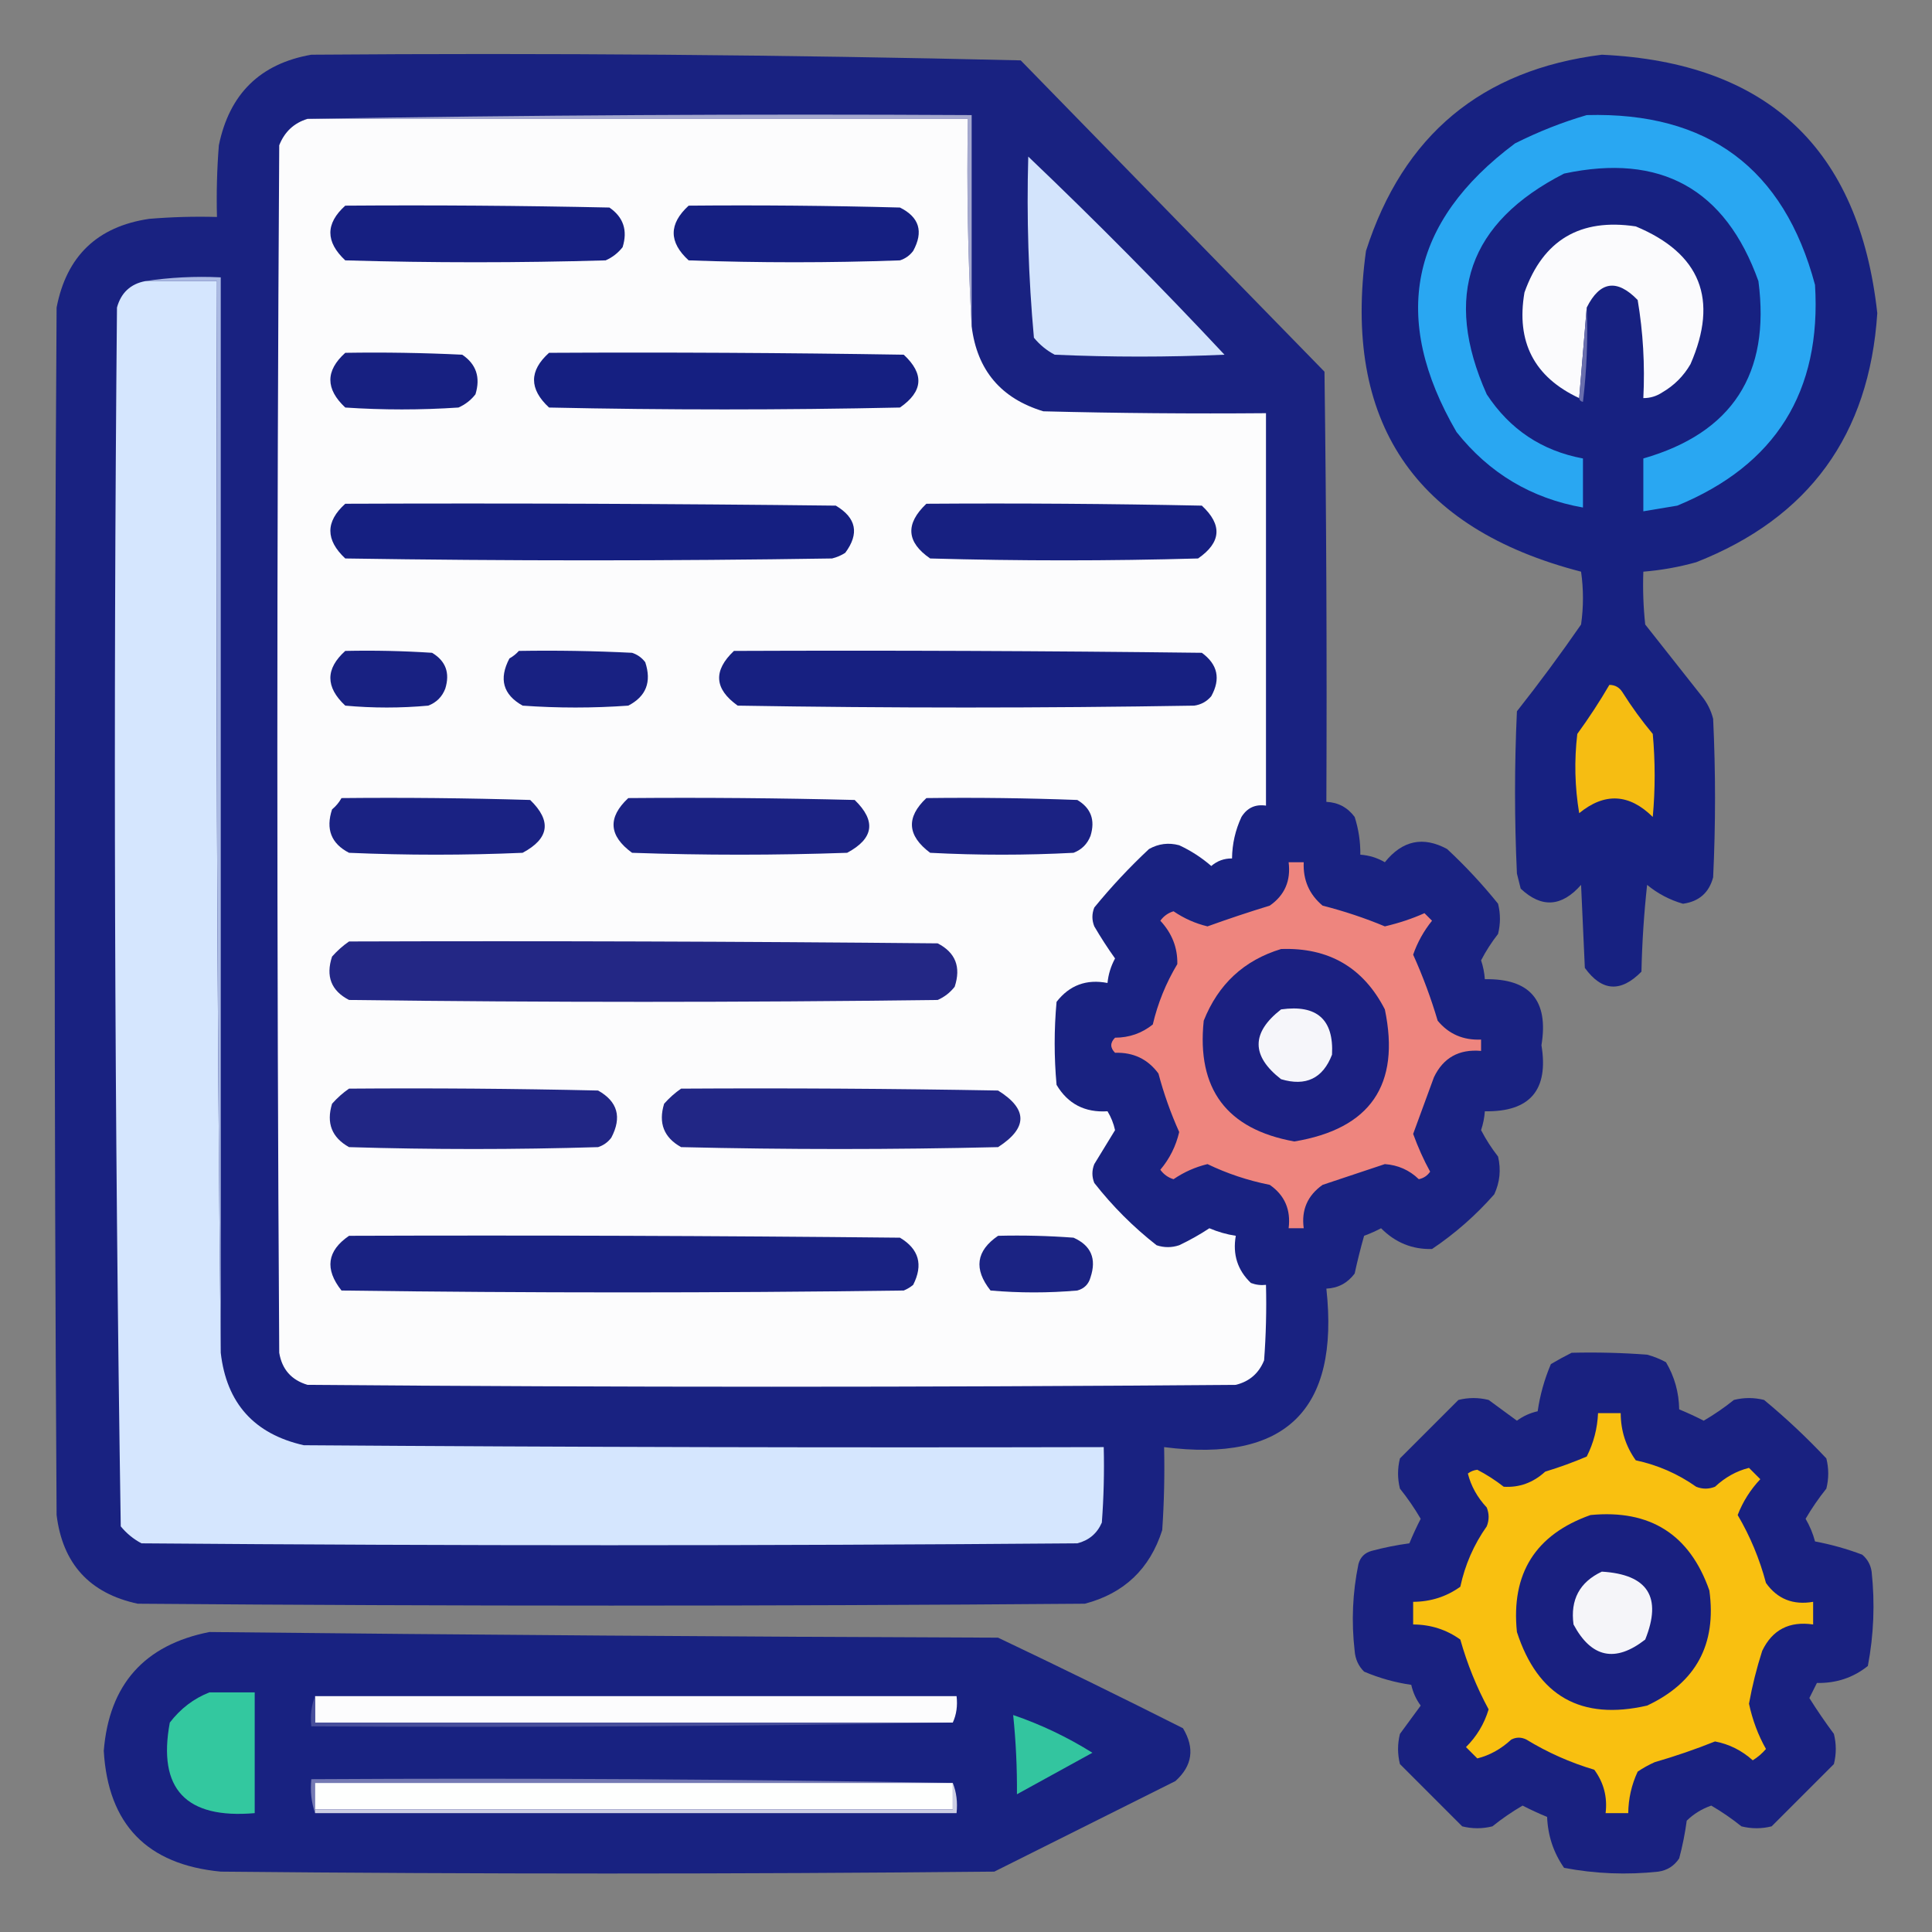 <?xml version="1.0" encoding="UTF-8"?>
<!DOCTYPE svg PUBLIC "-//W3C//DTD SVG 1.1//EN" "http://www.w3.org/Graphics/SVG/1.1/DTD/svg11.dtd">
<svg xmlns="http://www.w3.org/2000/svg" version="1.1" width="512px" height="512px" style="shape-rendering:geometricPrecision; text-rendering:geometricPrecision; image-rendering:optimizeQuality; fill-rule:evenodd; clip-rule:evenodd" xmlns:xlink="http://www.w3.org/1999/xlink">
<rect width="100%" height="100%" fill="#808080" stroke="none"/>
<g><path style="opacity:0.98" fill="#172081" d="M 82.5,14.5 C 145.225,14.011 207.892,14.511 270.5,16C 297.333,43.5 324.167,71 351,98.5C 351.5,136.499 351.667,174.499 351.5,212.5C 354.617,212.642 357.117,213.976 359,216.5C 360.043,219.757 360.543,223.09 360.5,226.5C 362.827,226.665 364.993,227.331 367,228.5C 371.64,222.72 377.14,221.554 383.5,225C 388.367,229.532 392.867,234.366 397,239.5C 397.667,242.167 397.667,244.833 397,247.5C 395.267,249.723 393.767,252.056 392.5,254.5C 393.046,256.135 393.38,257.801 393.5,259.5C 405.457,259.294 410.457,265.127 408.5,277C 410.458,288.872 405.458,294.705 393.5,294.5C 393.38,296.199 393.046,297.865 392.5,299.5C 393.767,301.944 395.267,304.277 397,306.5C 397.817,309.964 397.483,313.298 396,316.5C 391.093,322.078 385.593,326.911 379.5,331C 374.27,331.137 369.77,329.303 366,325.5C 364.559,326.26 363.059,326.926 361.5,327.5C 360.56,330.803 359.727,334.136 359,337.5C 357.117,340.024 354.617,341.358 351.5,341.5C 355.014,373.652 340.681,387.652 308.5,383.5C 308.666,390.841 308.5,398.174 308,405.5C 304.727,415.774 297.894,422.274 287.5,425C 203.833,425.667 120.167,425.667 36.5,425C 23.767,422.267 16.6,414.433 15,401.5C 14.333,294.833 14.333,188.167 15,81.5C 17.625,67.875 25.791,60.042 39.5,58C 45.491,57.501 51.491,57.334 57.5,57.5C 57.334,51.158 57.501,44.825 58,38.5C 60.801,24.864 68.968,16.864 82.5,14.5 Z"/></g>
<g><path style="opacity:0.983" fill="#162081" d="M 424.5,14.5 C 468.371,16.538 492.704,39.371 497.5,83C 495.393,115.249 479.393,137.249 449.5,149C 444.904,150.286 440.237,151.119 435.5,151.5C 435.334,156.179 435.501,160.845 436,165.5C 441,171.833 446,178.167 451,184.5C 452.439,186.275 453.439,188.275 454,190.5C 454.667,204.5 454.667,218.5 454,232.5C 452.906,236.592 450.239,238.926 446,239.5C 442.488,238.488 439.322,236.822 436.5,234.5C 435.669,242.145 435.169,249.812 435,257.5C 429.514,263.08 424.514,262.747 420,256.5C 419.667,249.167 419.333,241.833 419,234.5C 413.852,240.356 408.518,240.689 403,235.5C 402.667,234.167 402.333,232.833 402,231.5C 401.333,217.167 401.333,202.833 402,188.5C 407.911,181.011 413.577,173.345 419,165.5C 419.667,160.833 419.667,156.167 419,151.5C 374.786,140.072 355.786,111.738 362,66.5C 371.837,35.821 392.67,18.488 424.5,14.5 Z"/></g>
<g><path style="opacity:1" fill="#a4a8ce" d="M 81.5,31.5 C 139.998,30.501 198.664,30.168 257.5,30.5C 257.5,49.167 257.5,67.833 257.5,86.5C 256.503,68.341 256.17,50.008 256.5,31.5C 198.167,31.5 139.833,31.5 81.5,31.5 Z"/></g>
<g><path style="opacity:1" fill="#fcfcfd" d="M 81.5,31.5 C 139.833,31.5 198.167,31.5 256.5,31.5C 256.17,50.008 256.503,68.341 257.5,86.5C 258.939,98.107 265.272,105.607 276.5,109C 296.164,109.5 315.831,109.667 335.5,109.5C 335.5,144.167 335.5,178.833 335.5,213.5C 332.675,213.081 330.509,214.081 329,216.5C 327.378,219.987 326.545,223.654 326.5,227.5C 324.418,227.472 322.584,228.139 321,229.5C 318.436,227.273 315.603,225.439 312.5,224C 309.697,223.245 307.03,223.578 304.5,225C 299.3,229.865 294.467,235.032 290,240.5C 289.333,242.167 289.333,243.833 290,245.5C 291.715,248.435 293.548,251.268 295.5,254C 294.391,256.047 293.724,258.213 293.5,260.5C 287.93,259.416 283.43,261.083 280,265.5C 279.333,272.833 279.333,280.167 280,287.5C 282.995,292.546 287.495,294.879 293.5,294.5C 294.447,296.059 295.113,297.726 295.5,299.5C 293.682,302.462 291.849,305.462 290,308.5C 289.333,310.167 289.333,311.833 290,313.5C 294.833,319.667 300.333,325.167 306.5,330C 308.5,330.667 310.5,330.667 312.5,330C 315.318,328.662 317.985,327.162 320.5,325.5C 322.762,326.467 325.095,327.134 327.5,327.5C 326.628,332.447 327.961,336.613 331.5,340C 332.793,340.49 334.127,340.657 335.5,340.5C 335.666,347.175 335.5,353.842 335,360.5C 333.612,363.945 331.112,366.111 327.5,367C 245.5,367.667 163.5,367.667 81.5,367C 77.23,365.73 74.73,362.896 74,358.5C 73.333,251.833 73.333,145.167 74,38.5C 75.41,34.921 77.91,32.588 81.5,31.5 Z"/></g>
<g><path style="opacity:1" fill="#29a7f2" d="M 420.5,30.5 C 452.594,29.617 472.761,44.617 481,75.5C 482.737,103.747 470.57,123.247 444.5,134C 441.487,134.502 438.487,135.002 435.5,135.5C 435.5,130.833 435.5,126.167 435.5,121.5C 459.062,114.734 469.228,99.068 466,74.5C 457.249,50.037 440.082,40.537 414.5,46C 389.189,58.931 382.355,78.431 394,104.5C 400.12,113.805 408.62,119.472 419.5,121.5C 419.5,125.833 419.5,130.167 419.5,134.5C 405.834,132.081 394.667,125.415 386,114.5C 368.423,84.317 373.59,58.817 401.5,38C 407.722,34.877 414.056,32.377 420.5,30.5 Z"/></g>
<g><path style="opacity:1" fill="#d3e4fc" d="M 272.5,41.5 C 290.327,58.494 307.66,75.994 324.5,94C 309.5,94.667 294.5,94.667 279.5,94C 277.376,92.878 275.543,91.378 274,89.5C 272.546,73.571 272.046,57.571 272.5,41.5 Z"/></g>
<g><path style="opacity:1" fill="#161f81" d="M 91.5,54.5 C 114.836,54.333 138.169,54.5 161.5,55C 165.212,57.557 166.378,61.057 165,65.5C 163.786,67.049 162.286,68.216 160.5,69C 137.5,69.667 114.5,69.667 91.5,69C 86.235,64.076 86.235,59.242 91.5,54.5 Z"/></g>
<g><path style="opacity:1" fill="#151f81" d="M 182.5,54.5 C 201.17,54.333 219.836,54.5 238.5,55C 243.626,57.553 244.793,61.386 242,66.5C 241.097,67.701 239.931,68.535 238.5,69C 219.833,69.667 201.167,69.667 182.5,69C 177.214,64.169 177.214,59.335 182.5,54.5 Z"/></g>
<g><path style="opacity:1" fill="#fbfbfd" d="M 420.5,81.5 C 419.833,89.5 419.167,97.5 418.5,105.5C 406.581,99.946 401.747,90.613 404,77.5C 408.944,63.605 418.778,57.772 433.5,60C 450.659,67.165 455.493,79.331 448,96.5C 446.167,99.667 443.667,102.167 440.5,104C 438.975,105.009 437.308,105.509 435.5,105.5C 435.941,96.724 435.441,88.058 434,79.5C 428.496,73.838 423.996,74.504 420.5,81.5 Z"/></g>
<g><path style="opacity:1" fill="#d5e6fe" d="M 38.5,74.5 C 44.833,74.5 51.167,74.5 57.5,74.5C 57.167,169.335 57.501,264.001 58.5,358.5C 60.029,371.863 67.362,380.029 80.5,383C 151.166,383.5 221.833,383.667 292.5,383.5C 292.666,390.175 292.5,396.842 292,403.5C 290.749,406.381 288.583,408.214 285.5,409C 202.833,409.667 120.167,409.667 37.5,409C 35.376,407.878 33.543,406.378 32,404.5C 30.34,296.889 30.006,189.223 31,81.5C 32.083,77.582 34.583,75.248 38.5,74.5 Z"/></g>
<g><path style="opacity:1" fill="#abbae2" d="M 38.5,74.5 C 44.979,73.509 51.646,73.176 58.5,73.5C 58.5,168.5 58.5,263.5 58.5,358.5C 57.501,264.001 57.167,169.335 57.5,74.5C 51.167,74.5 44.833,74.5 38.5,74.5 Z"/></g>
<g><path style="opacity:1" fill="#696ead" d="M 420.5,81.5 C 420.831,89.86 420.498,98.193 419.5,106.5C 418.893,106.376 418.56,106.043 418.5,105.5C 419.167,97.5 419.833,89.5 420.5,81.5 Z"/></g>
<g><path style="opacity:1" fill="#172081" d="M 91.5,93.5 C 101.839,93.334 112.172,93.5 122.5,94C 126.212,96.513 127.378,100.013 126,104.5C 124.786,106.049 123.286,107.215 121.5,108C 111.5,108.667 101.5,108.667 91.5,108C 86.235,103.076 86.235,98.242 91.5,93.5 Z"/></g>
<g><path style="opacity:1" fill="#151f81" d="M 145.5,93.5 C 176.835,93.333 208.168,93.5 239.5,94C 244.986,99.081 244.653,103.748 238.5,108C 207.5,108.667 176.5,108.667 145.5,108C 140.202,103.092 140.202,98.258 145.5,93.5 Z"/></g>
<g><path style="opacity:1" fill="#151f81" d="M 91.5,133.5 C 134.835,133.333 178.168,133.5 221.5,134C 226.949,137.243 227.782,141.41 224,146.5C 222.933,147.191 221.766,147.691 220.5,148C 177.5,148.667 134.5,148.667 91.5,148C 86.235,143.076 86.235,138.242 91.5,133.5 Z"/></g>
<g><path style="opacity:1" fill="#172081" d="M 245.5,133.5 C 269.836,133.333 294.169,133.5 318.5,134C 323.986,139.081 323.653,143.748 317.5,148C 293.833,148.667 270.167,148.667 246.5,148C 240.205,143.663 239.872,138.829 245.5,133.5 Z"/></g>
<g><path style="opacity:1" fill="#182182" d="M 91.5,172.5 C 99.174,172.334 106.841,172.5 114.5,173C 118.124,175.161 119.291,178.328 118,182.5C 117.167,184.667 115.667,186.167 113.5,187C 106.167,187.667 98.833,187.667 91.5,187C 86.235,182.076 86.235,177.242 91.5,172.5 Z"/></g>
<g><path style="opacity:1" fill="#182182" d="M 137.5,172.5 C 147.506,172.334 157.506,172.5 167.5,173C 168.931,173.465 170.097,174.299 171,175.5C 172.724,180.731 171.224,184.565 166.5,187C 157.167,187.667 147.833,187.667 138.5,187C 133.311,184.087 132.144,179.92 135,174.5C 135.995,173.934 136.828,173.267 137.5,172.5 Z"/></g>
<g><path style="opacity:1" fill="#172081" d="M 194.5,172.5 C 235.835,172.333 277.168,172.5 318.5,173C 322.707,176.07 323.54,179.903 321,184.5C 319.829,185.893 318.329,186.727 316.5,187C 276.167,187.667 235.833,187.667 195.5,187C 189.292,182.58 188.958,177.747 194.5,172.5 Z"/></g>
<g><path style="opacity:1" fill="#f6bd12" d="M 426.5,181.5 C 428.017,181.511 429.184,182.177 430,183.5C 432.422,187.344 435.089,191.01 438,194.5C 438.667,201.833 438.667,209.167 438,216.5C 431.746,210.32 425.246,209.986 418.5,215.5C 417.336,208.524 417.169,201.524 418,194.5C 421.082,190.266 423.916,185.933 426.5,181.5 Z"/></g>
<g><path style="opacity:1" fill="#1a2283" d="M 90.5,211.5 C 107.17,211.333 123.837,211.5 140.5,212C 146.241,217.558 145.574,222.225 138.5,226C 123.167,226.667 107.833,226.667 92.5,226C 87.776,223.565 86.276,219.731 88,214.5C 89.045,213.627 89.878,212.627 90.5,211.5 Z"/></g>
<g><path style="opacity:1" fill="#1b2283" d="M 166.5,211.5 C 186.503,211.333 206.503,211.5 226.5,212C 232.241,217.558 231.574,222.225 224.5,226C 205.5,226.667 186.5,226.667 167.5,226C 161.318,221.478 160.985,216.644 166.5,211.5 Z"/></g>
<g><path style="opacity:1" fill="#1b2283" d="M 245.5,211.5 C 258.837,211.333 272.171,211.5 285.5,212C 289.124,214.161 290.291,217.328 289,221.5C 288.167,223.667 286.667,225.167 284.5,226C 271.833,226.667 259.167,226.667 246.5,226C 240.413,221.445 240.08,216.612 245.5,211.5 Z"/></g>
<g><path style="opacity:1" fill="#ee857e" d="M 341.5,228.5 C 342.833,228.5 344.167,228.5 345.5,228.5C 345.293,233.201 346.96,237.035 350.5,240C 356.202,241.456 361.702,243.29 367,245.5C 370.775,244.617 374.275,243.451 377.5,242C 378.167,242.667 378.833,243.333 379.5,244C 377.299,246.739 375.632,249.739 374.5,253C 377.056,258.665 379.223,264.499 381,270.5C 383.924,274.036 387.757,275.703 392.5,275.5C 392.5,276.5 392.5,277.5 392.5,278.5C 386.636,277.988 382.469,280.321 380,285.5C 378.163,290.505 376.33,295.505 374.5,300.5C 375.819,304.12 377.319,307.454 379,310.5C 378.261,311.574 377.261,312.241 376,312.5C 373.503,310.086 370.503,308.753 367,308.5C 361.532,310.323 356.032,312.156 350.5,314C 346.507,316.819 344.84,320.653 345.5,325.5C 344.167,325.5 342.833,325.5 341.5,325.5C 342.119,320.58 340.453,316.747 336.5,314C 330.704,312.842 325.204,311.008 320,308.5C 316.794,309.267 313.794,310.601 311,312.5C 309.566,312.07 308.399,311.236 307.5,310C 309.964,307.072 311.63,303.739 312.5,300C 310.25,294.996 308.417,289.829 307,284.5C 304.182,280.675 300.348,278.842 295.5,279C 294.167,277.667 294.167,276.333 295.5,275C 299.273,274.988 302.606,273.821 305.5,271.5C 306.831,265.836 308.998,260.503 312,255.5C 312.1,251.176 310.6,247.343 307.5,244C 308.399,242.764 309.566,241.93 311,241.5C 313.794,243.399 316.794,244.733 320,245.5C 325.429,243.54 330.929,241.707 336.5,240C 340.453,237.253 342.119,233.42 341.5,228.5 Z"/></g>
<g><path style="opacity:1" fill="#232785" d="M 92.5,249.5 C 144.501,249.333 196.501,249.5 248.5,250C 253.224,252.435 254.724,256.269 253,261.5C 251.786,263.049 250.286,264.215 248.5,265C 196.5,265.667 144.5,265.667 92.5,265C 87.776,262.565 86.276,258.731 88,253.5C 89.397,251.93 90.897,250.596 92.5,249.5 Z"/></g>
<g><path style="opacity:1" fill="#1b2081" d="M 339.5,251.5 C 352.126,251.058 361.292,256.391 367,267.5C 371.168,287.495 363.168,299.162 343,302.5C 325.105,299.27 317.105,288.603 319,270.5C 322.849,260.813 329.683,254.479 339.5,251.5 Z"/></g>
<g><path style="opacity:1" fill="#f6f6fa" d="M 339.5,267.5 C 348.998,266.173 353.498,270.173 353,279.5C 350.575,285.795 346.075,287.962 339.5,286C 331.565,279.838 331.565,273.671 339.5,267.5 Z"/></g>
<g><path style="opacity:1" fill="#212685" d="M 92.5,288.5 C 114.503,288.333 136.503,288.5 158.5,289C 163.689,291.913 164.856,296.08 162,301.5C 161.097,302.701 159.931,303.535 158.5,304C 136.5,304.667 114.5,304.667 92.5,304C 87.931,301.459 86.431,297.625 88,292.5C 89.397,290.93 90.897,289.596 92.5,288.5 Z"/></g>
<g><path style="opacity:1" fill="#212685" d="M 180.5,288.5 C 208.502,288.333 236.502,288.5 264.5,289C 272.393,293.91 272.393,298.91 264.5,304C 236.5,304.667 208.5,304.667 180.5,304C 175.931,301.459 174.431,297.625 176,292.5C 177.397,290.93 178.897,289.596 180.5,288.5 Z"/></g>
<g><path style="opacity:1" fill="#192282" d="M 92.5,327.5 C 141.168,327.333 189.834,327.5 238.5,328C 243.535,331.013 244.702,335.18 242,340.5C 241.25,341.126 240.416,341.626 239.5,342C 189.833,342.667 140.167,342.667 90.5,342C 86.002,336.32 86.669,331.487 92.5,327.5 Z"/></g>
<g><path style="opacity:1" fill="#1b2383" d="M 264.5,327.5 C 271.175,327.334 277.842,327.5 284.5,328C 289.143,330.072 290.643,333.572 289,338.5C 288.5,340.333 287.333,341.5 285.5,342C 277.833,342.667 270.167,342.667 262.5,342C 258.002,336.32 258.669,331.487 264.5,327.5 Z"/></g>
<g><path style="opacity:0.978" fill="#171f80" d="M 416.5,358.5 C 423.175,358.334 429.842,358.5 436.5,359C 438.246,359.471 439.913,360.138 441.5,361C 443.765,364.83 444.932,368.997 445,373.5C 447.192,374.399 449.358,375.399 451.5,376.5C 454.304,374.862 456.971,373.029 459.5,371C 462.167,370.333 464.833,370.333 467.5,371C 473.302,375.8 478.802,380.967 484,386.5C 484.667,389.167 484.667,391.833 484,394.5C 481.971,397.029 480.138,399.696 478.5,402.5C 479.609,404.385 480.443,406.385 481,408.5C 485.243,409.293 489.41,410.46 493.5,412C 494.893,413.171 495.727,414.671 496,416.5C 496.905,424.911 496.572,433.245 495,441.5C 491.131,444.599 486.631,446.099 481.5,446C 480.833,447.333 480.167,448.667 479.5,450C 481.543,453.253 483.71,456.42 486,459.5C 486.667,462.167 486.667,464.833 486,467.5C 480.5,473 475,478.5 469.5,484C 466.833,484.667 464.167,484.667 461.5,484C 458.971,481.971 456.304,480.138 453.5,478.5C 450.988,479.38 448.821,480.713 447,482.5C 446.548,485.877 445.882,489.211 445,492.5C 443.681,494.487 441.848,495.654 439.5,496C 431.089,496.905 422.755,496.572 414.5,495C 411.703,490.996 410.203,486.496 410,481.5C 407.808,480.601 405.642,479.601 403.5,478.5C 400.696,480.138 398.029,481.971 395.5,484C 392.833,484.667 390.167,484.667 387.5,484C 382,478.5 376.5,473 371,467.5C 370.333,464.833 370.333,462.167 371,459.5C 372.833,457 374.667,454.5 376.5,452C 375.283,450.352 374.45,448.519 374,446.5C 369.71,445.883 365.543,444.717 361.5,443C 359.996,441.509 359.163,439.676 359,437.5C 358.104,429.754 358.437,422.087 360,414.5C 360.5,412.667 361.667,411.5 363.5,411C 366.789,410.118 370.123,409.452 373.5,409C 374.399,406.808 375.399,404.642 376.5,402.5C 374.862,399.696 373.029,397.029 371,394.5C 370.333,391.833 370.333,389.167 371,386.5C 376.167,381.333 381.333,376.167 386.5,371C 389.167,370.333 391.833,370.333 394.5,371C 397,372.833 399.5,374.667 402,376.5C 403.648,375.283 405.481,374.45 407.5,374C 408.117,369.71 409.283,365.543 411,361.5C 412.876,360.391 414.709,359.391 416.5,358.5 Z"/></g>
<g><path style="opacity:1" fill="#f9c010" d="M 423.5,374.5 C 425.5,374.5 427.5,374.5 429.5,374.5C 429.523,379.144 430.856,383.31 433.5,387C 439.322,388.245 444.655,390.578 449.5,394C 451.167,394.667 452.833,394.667 454.5,394C 457.199,391.49 460.199,389.824 463.5,389C 464.5,390 465.5,391 466.5,392C 463.871,394.79 461.871,397.957 460.5,401.5C 463.807,407.121 466.307,413.121 468,419.5C 471.021,423.753 475.187,425.419 480.5,424.5C 480.5,426.5 480.5,428.5 480.5,430.5C 474.184,429.573 469.684,431.906 467,437.5C 465.522,442.099 464.355,446.766 463.5,451.5C 464.439,455.859 465.939,459.859 468,463.5C 466.981,464.687 465.814,465.687 464.5,466.5C 461.571,463.876 458.238,462.209 454.5,461.5C 449.33,463.574 443.997,465.407 438.5,467C 436.919,467.707 435.419,468.54 434,469.5C 432.378,472.987 431.545,476.654 431.5,480.5C 429.5,480.5 427.5,480.5 425.5,480.5C 426.014,476.247 425.014,472.413 422.5,469C 416.132,467.102 410.132,464.435 404.5,461C 403.167,460.333 401.833,460.333 400.5,461C 397.801,463.51 394.801,465.176 391.5,466C 390.5,465 389.5,464 388.5,463C 391.356,460.152 393.356,456.819 394.5,453C 391.328,447.149 388.828,440.982 387,434.5C 383.31,431.856 379.144,430.523 374.5,430.5C 374.5,428.5 374.5,426.5 374.5,424.5C 379.144,424.477 383.31,423.144 387,420.5C 388.245,414.678 390.578,409.345 394,404.5C 394.667,402.833 394.667,401.167 394,399.5C 391.49,396.801 389.824,393.801 389,390.5C 389.725,389.941 390.558,389.608 391.5,389.5C 393.944,390.767 396.277,392.267 398.5,394C 402.631,394.262 406.298,392.928 409.5,390C 413.243,388.864 416.91,387.53 420.5,386C 422.32,382.409 423.32,378.576 423.5,374.5 Z"/></g>
<g><path style="opacity:1" fill="#192080" d="M 421.5,401.5 C 437.301,399.976 447.801,406.643 453,421.5C 454.959,435.751 449.459,445.918 436.5,452C 419.02,456.011 407.52,449.511 402,432.5C 400.407,417.01 406.907,406.676 421.5,401.5 Z"/></g>
<g><path style="opacity:1" fill="#f5f5f9" d="M 424.5,416.5 C 436.696,417.233 440.529,423.233 436,434.5C 428.069,440.679 421.735,439.345 417,430.5C 416.11,423.943 418.61,419.276 424.5,416.5 Z"/></g>
<g><path style="opacity:0.971" fill="#151f81" d="M 55.5,432.5 C 125.162,433.255 194.829,433.755 264.5,434C 280.92,441.808 297.253,449.808 313.5,458C 316.674,463.28 316.008,467.947 311.5,472C 295.469,480.016 279.469,488.016 263.5,496C 195.167,496.667 126.833,496.667 58.5,496C 38.975,494.143 28.642,483.476 27.5,464C 28.914,446.421 38.247,435.921 55.5,432.5 Z"/></g>
<g><path style="opacity:1" fill="#33c89f" d="M 55.5,448.5 C 59.5,448.5 63.5,448.5 67.5,448.5C 67.5,459.167 67.5,469.833 67.5,480.5C 49.231,482.075 41.731,474.075 45,456.5C 47.855,452.789 51.355,450.123 55.5,448.5 Z"/></g>
<g><path style="opacity:1" fill="#fcfcfd" d="M 83.5,449.5 C 140.167,449.5 196.833,449.5 253.5,449.5C 253.802,452.059 253.468,454.393 252.5,456.5C 196.167,456.5 139.833,456.5 83.5,456.5C 83.5,454.167 83.5,451.833 83.5,449.5 Z"/></g>
<g><path style="opacity:1" fill="#33c59f" d="M 268.5,454.5 C 275.862,457.014 282.862,460.347 289.5,464.5C 282.833,468.167 276.167,471.833 269.5,475.5C 269.557,468.511 269.224,461.511 268.5,454.5 Z"/></g>
<g><path style="opacity:1" fill="#474e9b" d="M 83.5,449.5 C 83.5,451.833 83.5,454.167 83.5,456.5C 139.833,456.5 196.167,456.5 252.5,456.5C 196.002,457.499 139.336,457.832 82.5,457.5C 82.194,454.615 82.527,451.948 83.5,449.5 Z"/></g>
<g><path style="opacity:1" fill="#7479b3" d="M 252.5,472.5 C 196.167,472.5 139.833,472.5 83.5,472.5C 83.5,474.833 83.5,477.167 83.5,479.5C 83.5,479.833 83.5,480.167 83.5,480.5C 82.523,477.713 82.19,474.713 82.5,471.5C 139.336,471.168 196.002,471.501 252.5,472.5 Z"/></g>
<g><path style="opacity:1" fill="#fefffe" d="M 252.5,472.5 C 252.5,474.833 252.5,477.167 252.5,479.5C 196.167,479.5 139.833,479.5 83.5,479.5C 83.5,477.167 83.5,474.833 83.5,472.5C 139.833,472.5 196.167,472.5 252.5,472.5 Z"/></g>
<g><path style="opacity:1" fill="#cccee3" d="M 252.5,472.5 C 253.473,474.948 253.806,477.615 253.5,480.5C 196.833,480.5 140.167,480.5 83.5,480.5C 83.5,480.167 83.5,479.833 83.5,479.5C 139.833,479.5 196.167,479.5 252.5,479.5C 252.5,477.167 252.5,474.833 252.5,472.5 Z"/></g>
</svg>
